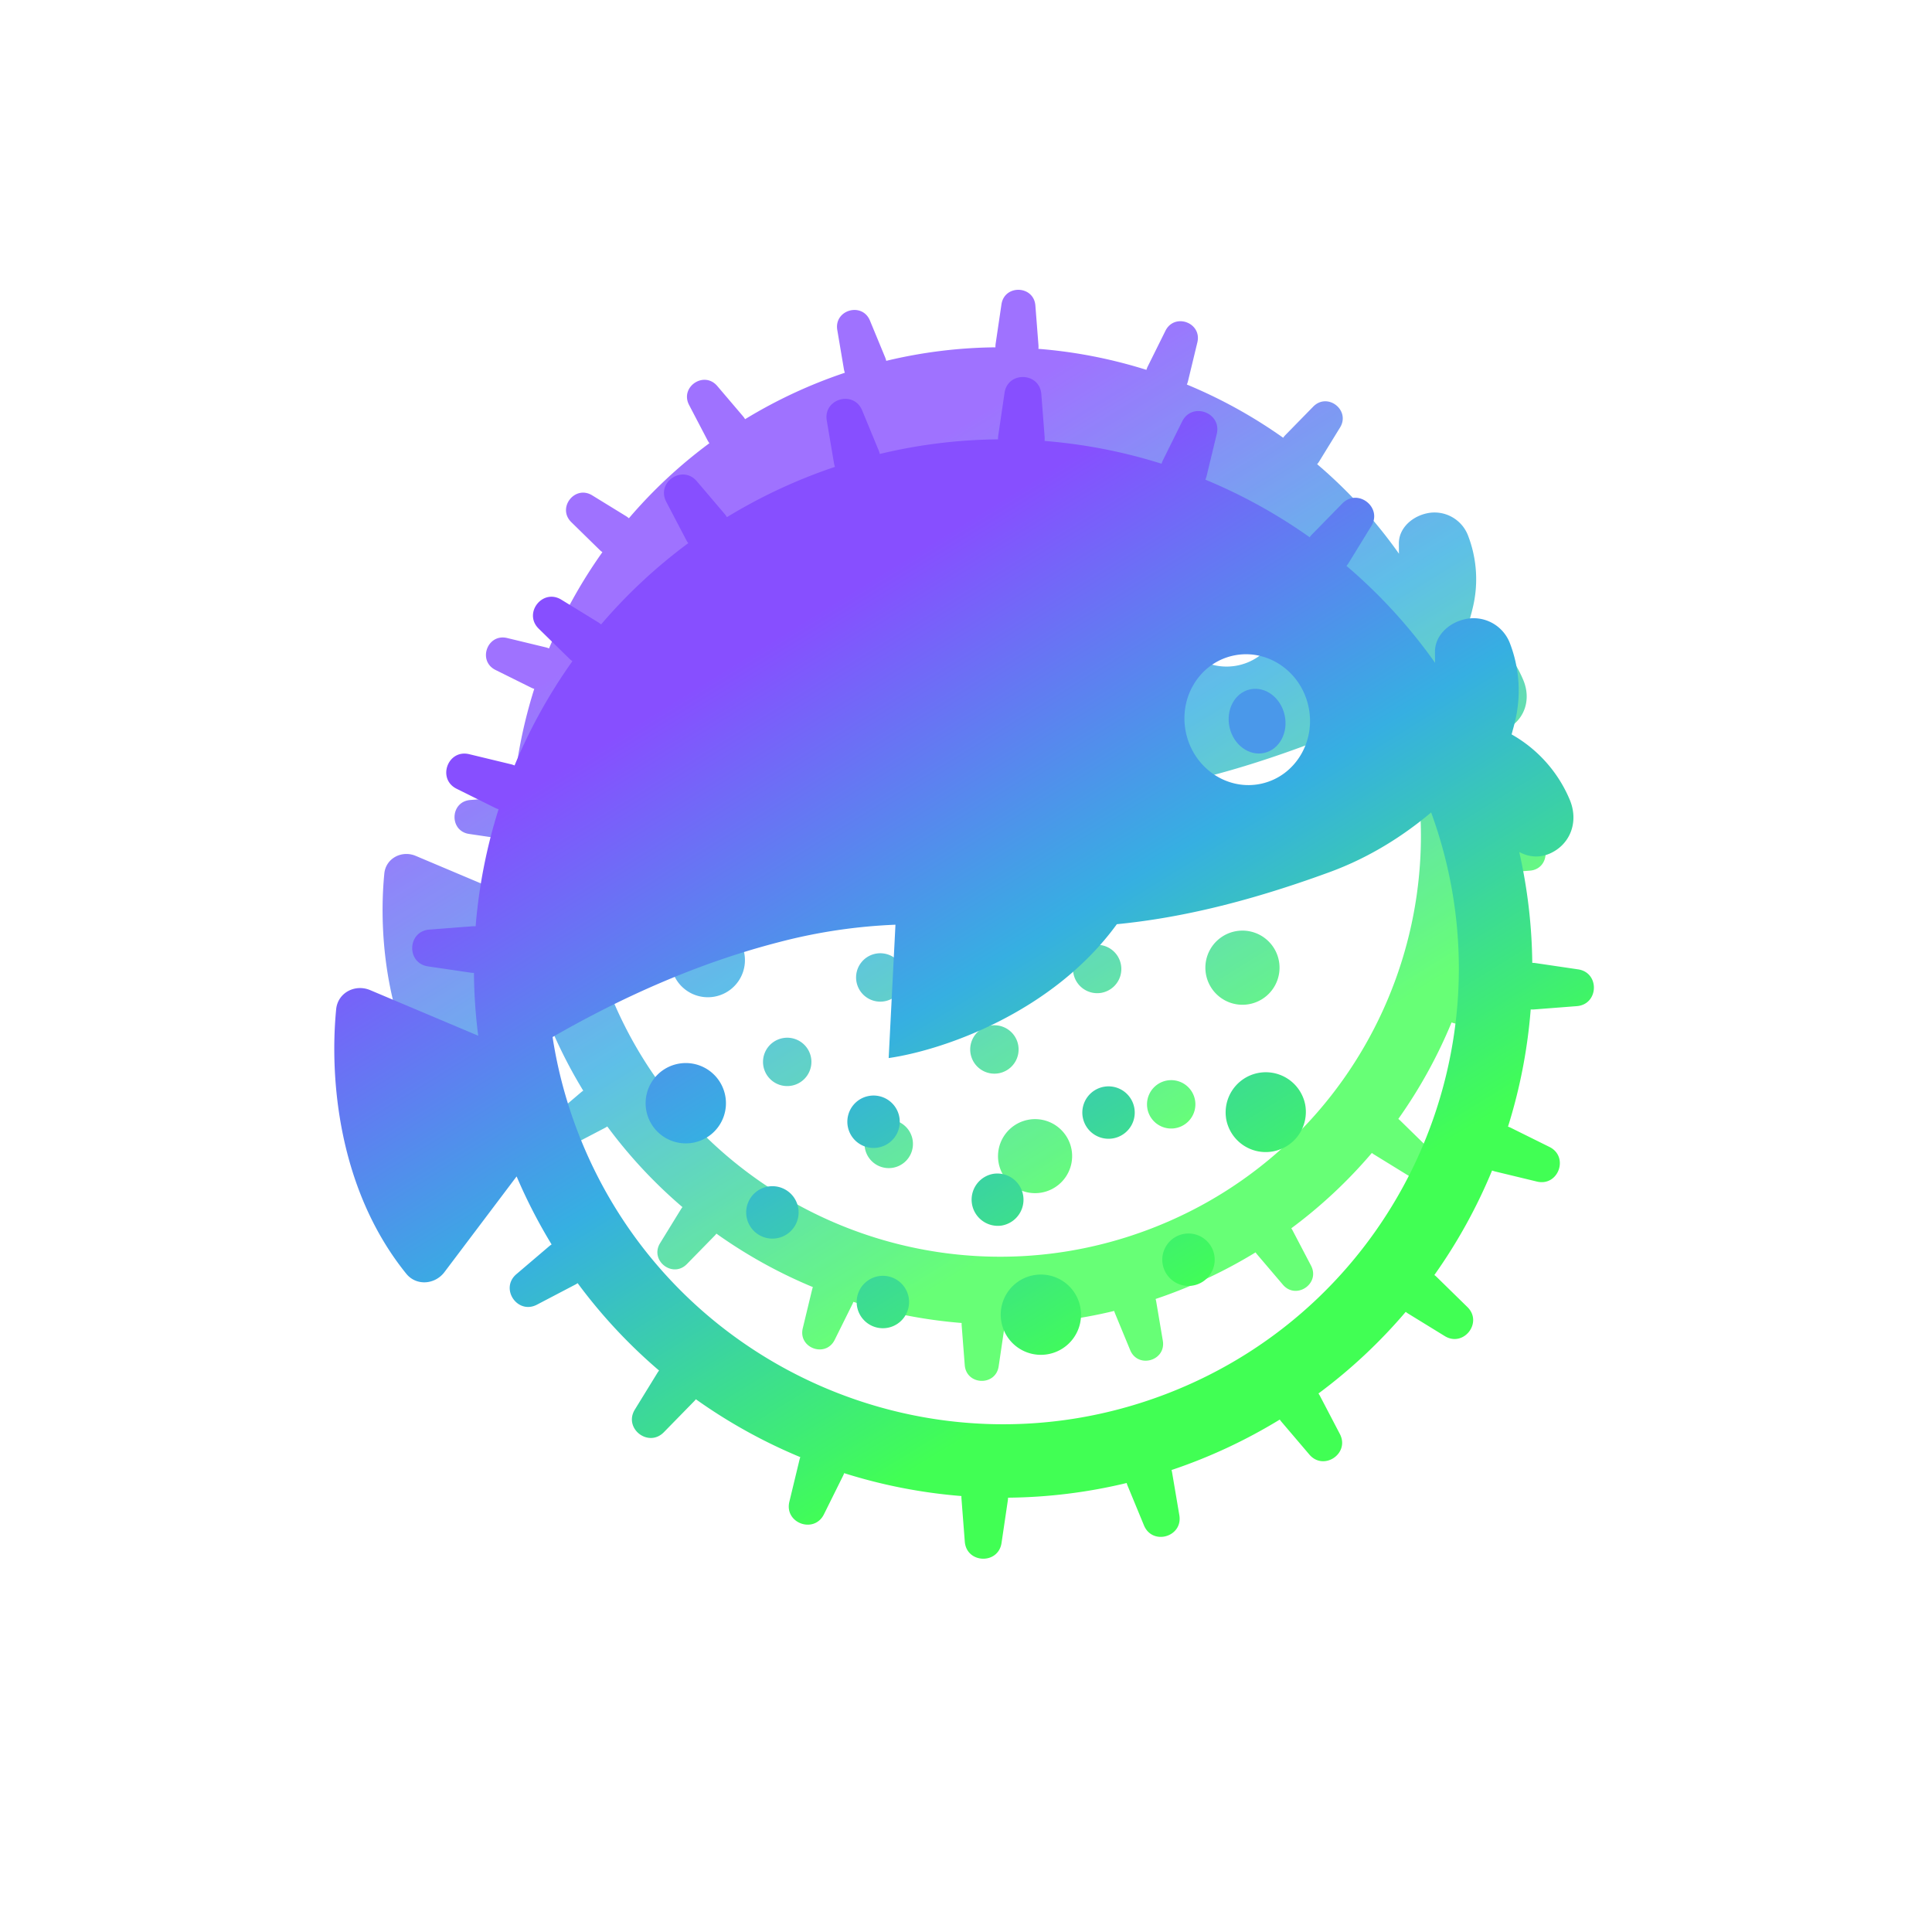 <svg xmlns="http://www.w3.org/2000/svg" width="80" height="80" fill="none" viewBox="0 0 80 80">
  <g clip-path="url(#a)">
    <g filter="url(#b)" opacity=".8">
      <path fill="url(#c)" fill-rule="evenodd" d="M34.67 13.663c-.14-.832 1.031-1.168 1.353-.388l.628 1.52c.02.05.035.098.046.147a20.098 20.098 0 0 1 4.522-.56.862.862 0 0 1 .009-.153l.24-1.624c.122-.835 1.34-.793 1.405.048L43 14.29a.847.847 0 0 1-.002.155c1.527.12 3.027.415 4.473.87a.837.837 0 0 1 .056-.144l.731-1.473c.375-.756 1.52-.34 1.322.481l-.386 1.598a.862.862 0 0 1-.049.146 20.344 20.344 0 0 1 3.989 2.204.863.863 0 0 1 .094-.115l1.15-1.175c.59-.603 1.552.146 1.11.866l-.861 1.4a.858.858 0 0 1-.087.118 20.092 20.092 0 0 1 3.388 3.707c-.003-.134-.003-.267-.004-.397v-.024c-.003-.666.599-1.177 1.281-1.273a1.486 1.486 0 0 1 1.572.913c.388.988.454 2.073.187 3.1-.021.093-.047.185-.076.29v.003l-.035.124a5.158 5.158 0 0 1 2.223 2.495c.356.85.018 1.718-.767 2.062-.405.174-.8.128-1.164-.061.32 1.41.484 2.83.498 4.237a.81.81 0 0 1 .129.01l1.623.239c.835.123.793 1.341-.048 1.406l-1.637.127a.866.866 0 0 1-.127 0 20.227 20.227 0 0 1-.867 4.48.883.883 0 0 1 .113.047l1.473.73c.756.376.34 1.521-.481 1.323l-1.599-.386a.857.857 0 0 1-.115-.037 20.34 20.34 0 0 1-2.206 3.997.9.9 0 0 1 .087.074l1.175 1.15c.603.59-.147 1.551-.866 1.11l-1.4-.862a.84.84 0 0 1-.091-.064 20.108 20.108 0 0 1-3.336 3.12c.02.03.04.06.056.093l.761 1.454c.391.748-.62 1.43-1.166.788l-1.064-1.25a.814.814 0 0 1-.066-.088 20.334 20.334 0 0 1-4.14 1.93c.01.035.019.07.025.105l.274 1.622c.141.832-1.03 1.169-1.352.389l-.628-1.521a.836.836 0 0 1-.034-.1 20.1 20.1 0 0 1-4.534.562.82.82 0 0 1-.009.105l-.24 1.624c-.122.835-1.34.793-1.405-.049l-.127-1.636a.825.825 0 0 1-.001-.107 20.233 20.233 0 0 1-4.484-.875.836.836 0 0 1-.042.1l-.731 1.473c-.375.756-1.52.34-1.322-.48l.386-1.599a.872.872 0 0 1 .033-.105 20.324 20.324 0 0 1-3.995-2.214.812.812 0 0 1-.072.085l-1.15 1.175c-.59.603-1.551-.147-1.11-.866l.861-1.4a.856.856 0 0 1 .065-.092 20.112 20.112 0 0 1-3.113-3.34.844.844 0 0 1-.1.061l-1.454.76c-.748.392-1.43-.618-.788-1.166l1.25-1.064a.888.888 0 0 1 .097-.072c-.502-.822-.95-1.69-1.338-2.6l-2.758 3.656c-.366.485-1.079.537-1.46.065-2.614-3.231-2.937-7.504-2.681-10.114.062-.628.719-.974 1.3-.73l4.131 1.744a20.097 20.097 0 0 1-.164-2.403.83.83 0 0 1-.131-.009l-1.624-.24c-.835-.122-.793-1.34.049-1.406L21.11 33a.868.868 0 0 1 .135 0c.123-1.528.42-3.03.877-4.475a.861.861 0 0 1-.13-.052l-1.473-.731c-.756-.375-.34-1.52.48-1.323l1.599.386a.858.858 0 0 1 .136.046 20.332 20.332 0 0 1 2.21-3.987.854.854 0 0 1-.112-.092l-1.175-1.15c-.603-.591.147-1.552.866-1.11l1.401.861a.875.875 0 0 1 .117.087 20.103 20.103 0 0 1 3.334-3.108.878.878 0 0 1-.081-.128l-.76-1.454c-.392-.748.618-1.43 1.166-.787l1.064 1.25c.034.04.063.081.088.125a20.34 20.34 0 0 1 4.132-1.923.852.852 0 0 1-.04-.15l-.274-1.622Zm-9.529 27.169c3.434 8.986 13.503 13.488 22.49 10.054 8.903-3.403 13.404-13.317 10.148-22.239-1.08.907-2.375 1.729-3.882 2.28-3.379 1.24-5.959 1.779-8.136 1.992-2.477 3.406-6.687 4.826-8.723 5.119l.26-5.1a20.91 20.91 0 0 0-4.42.658c-3.129.805-6.044 2.116-8.69 3.638.185 1.206.5 2.411.953 3.598Zm4.439.438a1.535 1.535 0 1 1-.538-3.023 1.535 1.535 0 0 1 .538 3.023Zm7.075.185a1.002 1.002 0 1 1-.352-1.972 1.002 1.002 0 0 1 .352 1.972Zm8.985-.351a1.002 1.002 0 1 1-.351-1.972 1.002 1.002 0 0 1 .35 1.972Zm1.87 4.799a1.001 1.001 0 1 0 1.973-.35 1.001 1.001 0 0 0-1.972.35Zm-10.5 2.444a1.002 1.002 0 1 1-.35-1.972 1.002 1.002 0 0 1 .35 1.972Zm-5.405-4.233a1.002 1.002 0 1 0 1.972-.351 1.002 1.002 0 0 0-1.972.35Zm9.78.322a1.002 1.002 0 1 1-.35-1.972 1.002 1.002 0 0 1 .35 1.972Zm8.551-4.097a1.535 1.535 0 1 0 3.023-.538 1.535 1.535 0 0 0-3.023.538Zm-8.591 7.78a1.535 1.535 0 1 0 3.022-.539 1.535 1.535 0 0 0-3.022.538Zm11.735-23.55c.308 1.35-.489 2.681-1.779 2.975-1.29.293-2.584-.563-2.891-1.913-.307-1.349.49-2.681 1.779-2.975 1.29-.293 2.584.563 2.891 1.913Z" clip-rule="evenodd"/>
      <path fill="#4A98EA" d="M51.399 26.371c.58-.132.928-.783.775-1.453-.152-.67-.747-1.107-1.328-.974-.58.132-.928.782-.775 1.453.152.67.747 1.106 1.328.974Z"/>
    </g>
    <path fill="url(#d)" fill-rule="evenodd" d="M34.235 17.413c-.153-.901 1.116-1.265 1.465-.42l.68 1.647a.955.955 0 0 1 .049.158c1.63-.393 3.272-.59 4.898-.606a.93.93 0 0 1 .01-.166l.259-1.76c.133-.903 1.452-.858 1.523.053l.137 1.773a.926.926 0 0 1-.002.167c1.653.131 3.279.45 4.845.943a.902.902 0 0 1 .06-.155l.792-1.596c.406-.819 1.646-.368 1.432.52l-.418 1.732a.934.934 0 0 1-.054.158c1.522.63 2.972 1.43 4.32 2.386a.932.932 0 0 1 .103-.124l1.246-1.273c.639-.653 1.68.16 1.2.938l-.932 1.517a.924.924 0 0 1-.094.127 21.765 21.765 0 0 1 3.67 4.015c-.003-.145-.004-.288-.005-.43v-.025c-.003-.721.649-1.276 1.388-1.379a1.61 1.61 0 0 1 1.702.989c.42 1.07.492 2.245.203 3.358-.024.1-.051.2-.083.313v.003l-.037.134a5.587 5.587 0 0 1 2.407 2.703c.386.92.02 1.86-.83 2.233-.439.189-.868.14-1.26-.066.346 1.528.523 3.066.539 4.59.045 0 .092.002.139.01l1.758.259c.904.133.859 1.452-.053 1.523l-1.772.137a.941.941 0 0 1-.137 0 21.908 21.908 0 0 1-.94 4.853c.041.013.082.03.122.05l1.596.791c.818.407.367 1.647-.521 1.433l-1.731-.418a.946.946 0 0 1-.125-.04 22.027 22.027 0 0 1-2.39 4.328.944.944 0 0 1 .095.08l1.273 1.246c.653.64-.16 1.68-.938 1.202l-1.518-.933a.929.929 0 0 1-.098-.07 21.776 21.776 0 0 1-3.613 3.38.953.953 0 0 1 .061.1l.824 1.576c.424.81-.67 1.548-1.263.852l-1.152-1.353a.885.885 0 0 1-.072-.095 22.02 22.02 0 0 1-4.483 2.09c.011.037.02.075.026.114l.298 1.757c.152.9-1.116 1.265-1.465.42l-.68-1.647a.878.878 0 0 1-.036-.107 21.77 21.77 0 0 1-4.911.608.904.904 0 0 1-.01.114l-.26 1.758c-.132.904-1.452.859-1.522-.053l-.137-1.772a.892.892 0 0 1-.002-.115A21.904 21.904 0 0 1 34.955 61a.912.912 0 0 1-.045.108l-.792 1.596c-.406.818-1.647.367-1.432-.521l.418-1.731a.959.959 0 0 1 .035-.115 22.018 22.018 0 0 1-4.325-2.397.889.889 0 0 1-.08.092l-1.245 1.273c-.64.653-1.68-.16-1.201-.938l.933-1.517a.914.914 0 0 1 .07-.099 21.776 21.776 0 0 1-3.372-3.618.913.913 0 0 1-.11.066l-1.574.824c-.81.424-1.548-.67-.852-1.263l1.352-1.152a.973.973 0 0 1 .106-.078 22 22 0 0 1-1.449-2.817l-2.987 3.96c-.396.526-1.169.581-1.582.07-2.83-3.499-3.18-8.127-2.903-10.954.067-.68.778-1.055 1.408-.79l4.474 1.888a21.718 21.718 0 0 1-.177-2.602.909.909 0 0 1-.143-.01l-1.758-.259c-.904-.133-.859-1.452.052-1.523l1.773-.137a.936.936 0 0 1 .146 0 21.92 21.92 0 0 1 .95-4.847.923.923 0 0 1-.142-.056l-1.595-.792c-.819-.406-.368-1.646.52-1.432l1.732.418c.052.012.1.029.147.049a22.02 22.02 0 0 1 2.395-4.318.929.929 0 0 1-.122-.1l-1.273-1.246c-.653-.64.16-1.68.938-1.2l1.517.931a.95.95 0 0 1 .127.094 21.785 21.785 0 0 1 3.611-3.366.963.963 0 0 1-.088-.138l-.824-1.575c-.423-.81.67-1.548 1.264-.853l1.152 1.354a.91.91 0 0 1 .096.136 22.031 22.031 0 0 1 4.475-2.083.935.935 0 0 1-.043-.162l-.297-1.757ZM23.913 46.838c3.72 9.733 14.625 14.609 24.358 10.89 9.643-3.685 14.517-14.423 10.99-24.086-1.168.982-2.571 1.872-4.203 2.47-3.66 1.341-6.454 1.925-8.812 2.157-2.682 3.688-7.242 5.226-9.448 5.543l.281-5.522a22.56 22.56 0 0 0-4.785.712c-3.39.87-6.547 2.291-9.413 3.94a18.93 18.93 0 0 0 1.032 3.896Zm4.808.475a1.663 1.663 0 1 1-.582-3.274 1.663 1.663 0 0 1 .582 3.274Zm7.663.2a1.085 1.085 0 1 1-.38-2.136 1.085 1.085 0 0 1 .38 2.136Zm9.73-.38a1.085 1.085 0 1 1-.38-2.136 1.085 1.085 0 0 1 .38 2.136Zm2.027 5.197a1.085 1.085 0 1 0 2.136-.38 1.085 1.085 0 0 0-2.136.38ZM36.77 54.978a1.085 1.085 0 1 1-.38-2.136 1.085 1.085 0 0 1 .38 2.136Zm-5.855-4.585a1.085 1.085 0 1 0 2.137-.38 1.085 1.085 0 0 0-2.137.38Zm10.593.35a1.085 1.085 0 1 1-.38-2.137 1.085 1.085 0 0 1 .38 2.136Zm9.26-4.438a1.663 1.663 0 1 0 3.274-.583 1.663 1.663 0 0 0-3.273.583Zm-9.304 8.425a1.662 1.662 0 1 0 3.273-.583 1.662 1.662 0 0 0-3.273.583Zm12.71-25.506c.333 1.462-.53 2.905-1.927 3.223-1.397.317-2.799-.61-3.131-2.072-.333-1.461.53-2.904 1.927-3.222 1.397-.317 2.799.61 3.131 2.071Z" clip-rule="evenodd"/>
    <path fill="#4A98EA" d="M52.352 31.176c.63-.143 1.005-.848.84-1.573-.165-.727-.81-1.199-1.438-1.056-.63.143-1.005.848-.84 1.574.165.726.81 1.199 1.438 1.055Z"/>
  </g>
  <defs>
    <linearGradient id="c" x1="44.051" x2="63.831" y1="12" y2="44.179" gradientUnits="userSpaceOnUse">
      <stop offset=".068" stop-color="#874FFF"/>
      <stop offset=".464" stop-color="#36AFE2"/>
      <stop offset=".859" stop-color="#41FF54"/>
    </linearGradient>
    <linearGradient id="d" x1="44.394" x2="65.817" y1="15.612" y2="50.463" gradientUnits="userSpaceOnUse">
      <stop offset=".068" stop-color="#874FFF"/>
      <stop offset=".464" stop-color="#36AFE2"/>
      <stop offset=".859" stop-color="#41FF54"/>
    </linearGradient>
    <clipPath id="a">
      <path fill="#fff" d="M0 0h80v80H0z"/>
    </clipPath>
    <filter id="b" width="76.158" height="73.178" x="1.842" y="-2" color-interpolation-filters="sRGB" filterUnits="userSpaceOnUse">
      <feFlood flood-opacity="0" result="BackgroundImageFix"/>
      <feBlend in="SourceGraphic" in2="BackgroundImageFix" result="shape"/>
      <feGaussianBlur result="effect1_foregroundBlur_52_24266" stdDeviation="7"/>
    </filter>
  </defs>
</svg>
